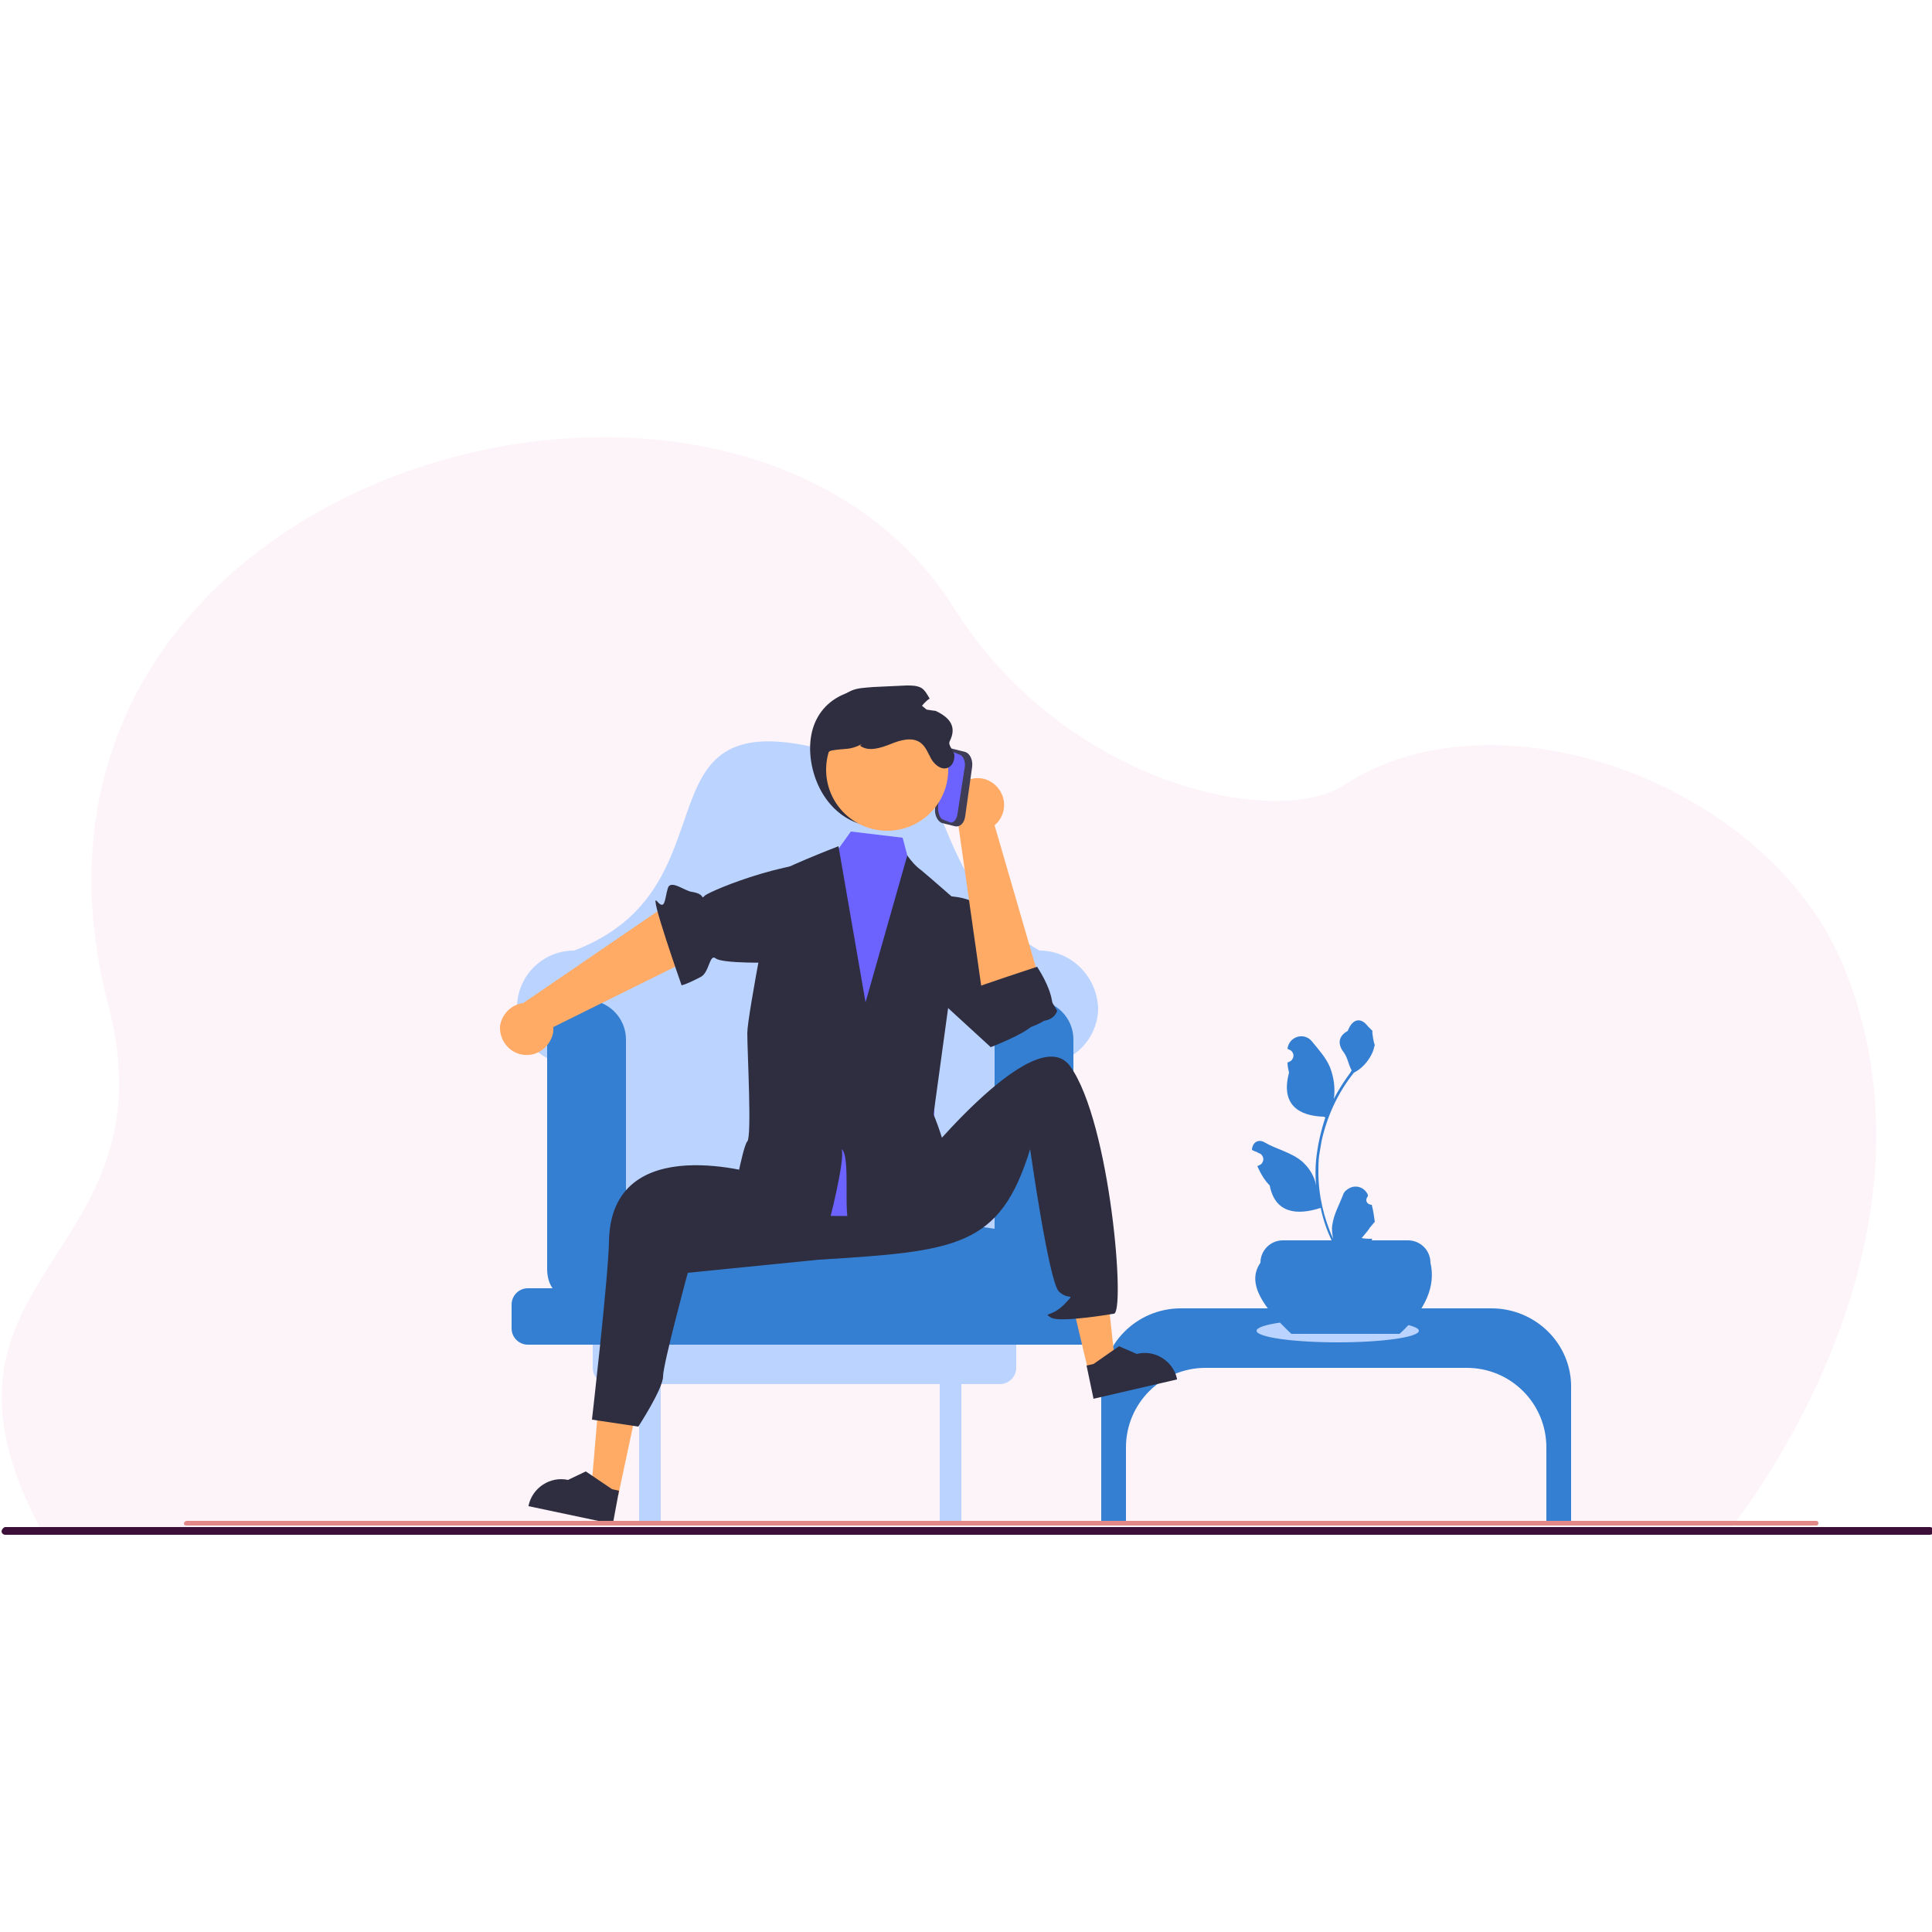 <?xml version="1.0" encoding="utf-8"?>
<!-- Generator: Adobe Illustrator 27.0.1, SVG Export Plug-In . SVG Version: 6.00 Build 0)  -->
<svg version="1.1" id="Layer_1" xmlns="http://www.w3.org/2000/svg" xmlns:xlink="http://www.w3.org/1999/xlink" x="0px" y="0px"
	 viewBox="0 0 250 250" style="enable-background:new 0 0 250 250;" xml:space="preserve">
<style type="text/css">
	.st0{fill:#FDF4F9;enable-background:new    ;}
	.st1{fill:#3B0F37;}
	.st2{fill:#347FD1;}
	.st3{fill:#BBD4FF;}
	.st4{fill:#FFAB66;}
	.st5{fill:#2F2E41;}
	.st6{fill:#6C63FF;}
	.st7{fill:#3F3D56;}
	.st8{fill:#E28888;}
</style>
<g id="Layer_1_00000031921590747918313310000011181374856972039824_">
	<path class="st0" d="M5.4,198.1c-18-33.4,17.3-34.7,8.6-68.1C-4,60.9,95,33.6,123.4,78.6c14.6,23.2,41.9,28.6,50.5,23
		c20-13.1,55.5,0,64.9,24c14.5,36.8-15.2,72.6-15.2,72.6L5.4,198.1z"/>
	<path class="st1" d="M0.7,197.6h249c0.3,0,0.5,0.2,0.5,0.5v0c0,0.3-0.2,0.5-0.5,0.5H0.7c-0.3,0-0.5-0.2-0.5-0.5v0
		C0.3,197.8,0.5,197.6,0.7,197.6z"/>
	<g id="Group_12" transform="translate(0 0)">
		<path id="Path_351" class="st2" d="M177.5,155.9c-0.4,0-0.7-0.3-0.7-0.6c0-0.2,0.1-0.4,0.2-0.5l0-0.2l0,0
			c-0.4-0.9-1.4-1.3-2.3-0.9c-0.4,0.2-0.8,0.5-0.9,0.9c-0.5,1.3-1.2,2.5-1.4,3.9c-0.1,0.6,0,1.2,0.1,1.8c-1.2-2.7-1.9-5.6-1.9-8.6
			c0-0.7,0-1.5,0.1-2.2c0.1-0.6,0.2-1.2,0.3-1.8c0.7-3.2,2.1-6.3,4.2-8.9c1-0.5,1.8-1.4,2.3-2.4c0.2-0.4,0.3-0.8,0.4-1.2
			c-0.1,0-0.4-1.7-0.3-1.8c-0.2-0.2-0.4-0.4-0.6-0.6c-0.9-1.2-2-1-2.6,0.6c-1.3,0.7-1.3,1.8-0.5,2.8c0.5,0.7,0.6,1.6,1,2.3
			c0,0.1-0.1,0.1-0.1,0.2c-0.8,1.1-1.6,2.3-2.2,3.5c0.2-1.4,0-2.8-0.5-4.1c-0.5-1.2-1.4-2.2-2.3-3.3c-1-1.3-3-0.7-3.2,0.9
			c0,0,0,0,0,0c0.1,0.1,0.2,0.1,0.4,0.2c0.4,0.3,0.5,0.8,0.2,1.2c-0.1,0.2-0.4,0.3-0.6,0.4l0,0c0,0.4,0.1,0.9,0.2,1.3
			c-1.1,4.1,1.2,5.6,4.5,5.7c0.1,0,0.1,0.1,0.2,0.1c-0.6,1.8-1,3.6-1.2,5.5c-0.1,1.1-0.1,2.2,0,3.3l0,0c-0.2-1.2-0.9-2.3-1.8-3.1
			c-1.4-1.2-3.4-1.6-4.9-2.5c-0.5-0.3-1.1-0.2-1.4,0.3c-0.1,0.2-0.2,0.4-0.2,0.7c0,0,0,0,0,0c0.2,0.1,0.4,0.2,0.7,0.3
			c0.1,0.1,0.2,0.1,0.4,0.2c0.4,0.3,0.5,0.8,0.2,1.2c-0.1,0.2-0.4,0.3-0.6,0.4l0,0l0,0c0.4,0.9,0.9,1.8,1.6,2.5
			c0.7,3.6,3.5,3.9,6.6,2.9h0c0.3,1.5,0.8,2.9,1.4,4.2h5.2c0-0.1,0-0.1,0.1-0.2c-0.5,0-1,0-1.4-0.1c0.4-0.5,0.8-0.9,1.1-1.4
			c0,0,0,0,0,0c0.2-0.2,0.4-0.5,0.6-0.7l0,0C177.8,157.4,177.7,156.6,177.5,155.9L177.5,155.9z"/>
		<path id="Path_352" class="st2" d="M193,169.3h-40.2c-5.7,0-10.3,4.6-10.3,10.3v17.2h3.2v-9.5c0-5.7,4.6-10.3,10.3-10.3h33.8
			c5.7,0,10.3,4.6,10.3,10.3l0,0v9.5h3.2v-17.2C203.4,173.9,198.7,169.3,193,169.3L193,169.3z"/>
		<ellipse id="Ellipse_8" class="st3" cx="173.1" cy="172.2" rx="10.5" ry="1.5"/>
		<path id="Path_353" class="st2" d="M181.1,172.6h-14c-3.5-3.3-5.9-6.5-4-9.2c0-1.6,1.3-2.9,2.9-2.9l0,0h16.2
			c1.6,0,2.9,1.3,2.9,2.9l0,0C185.8,166.4,184.5,169.5,181.1,172.6z"/>
		<path id="Path_354" class="st3" d="M134.5,123c-16.8-9.5-10.3-34-28.7-26.2c-23.9-5.7-10.3,18.1-31.5,26.2c-4.1,0-7.4,3.3-7.4,7.4
			l0,0c0,4.1,3.3,7.4,7.4,7.4c0.1,0,0.2,0,0.3,0l2.8-0.1V161h54.2v-23.3l2.8,0.1c4.1,0.1,7.5-3,7.7-7.1c0-0.1,0-0.2,0-0.3l0,0
			C141.9,126.3,138.6,123,134.5,123L134.5,123z"/>
		<path id="Path_355" class="st3" d="M129.4,171.8H78.8c-1.2,0-2.1,1-2.1,2.1l0,0v3.1c0,1.2,1,2.1,2.1,2.1h0h3.9v18.1h2.8v-18.1
			h36.1v18.1h2.8v-18.1h5c1.2,0,2.1-1,2.1-2.1l0,0V174C131.5,172.8,130.6,171.8,129.4,171.8L129.4,171.8z"/>
		<path id="Path_356" class="st2" d="M139.8,166.7h-1.6c0.4-0.8,0.7-1.7,0.7-2.5v-29.7c0-2.8-2.3-5.1-5.1-5.1s-5.1,2.3-5.1,5.1v24.5
			c-38.2-5.4-13.3-5.3-47.7,0.2v-24.7c0-2.8-2.3-5.1-5.1-5.1c-2.8,0-5.1,2.3-5.1,5.1v29.7c0,0.9,0.2,1.8,0.7,2.5h-3.2
			c-1.2,0-2.1,1-2.1,2.1l0,0v3.1c0,1.2,1,2.1,2.1,2.1h0h71.5c1.2,0,2.1-1,2.1-2.1l0,0v-3.1C141.9,167.7,141,166.7,139.8,166.7
			L139.8,166.7z"/>
		<path id="Path_357" class="st4" d="M67.8,136.5c1.9,0.2,3.5-1.2,3.8-3c0-0.2,0-0.4,0-0.6l21.2-10.5l-5.2-6.2l-19.9,13.6
			c-1.6,0.2-2.8,1.5-3,3C64.6,134.6,65.9,136.3,67.8,136.5C67.8,136.5,67.8,136.5,67.8,136.5z"/>
		<path id="Path_358" class="st5" d="M114.5,117.4c0,0,2.1-4.1-4.4-5.6c-6.4-1.5-18.3,3.5-18.9,4.1s0.2-0.2-1.7-0.5
			c-0.9-0.1-2.8-1.7-3.1-0.4c-0.4,1.3-0.3,2.9-1.4,1.6s3.2,10.9,3.2,10.9s0.6-0.1,2.5-1.1c1.1-0.6,1.1-3,1.9-2.4
			c0.7,0.7,7.4,0.6,7.7,0.5c0.4-0.1,2-3.2,2-3.2L114.5,117.4z"/>
		<path id="Path_359" class="st4" d="M80,193.5l-3.5-0.7l1.2-14l5.2,1.1L80,193.5z"/>
		<path id="Path_360" class="st5" d="M79.3,197.2l-10.9-2.3l0-0.1c0.5-2.3,2.8-3.8,5.1-3.3l0,0l2.3-1.1l3.4,2.3l0.9,0.2L79.3,197.2z
			"/>
		<path id="Path_361" class="st4" d="M140.8,177.3l3.5-0.8l-1.5-13.9l-5.2,1.2L140.8,177.3z"/>
		<path id="Path_362" class="st5" d="M141.5,181l10.8-2.5l0-0.1c-0.5-2.3-2.9-3.8-5.2-3.2l0,0l-2.3-1l-3.3,2.3l-0.9,0.2L141.5,181z"
			/>
		<path id="Path_363" class="st5" d="M99.3,145.2l-0.6,6.9c0,0-19.7-6.3-19.9,8.6c-0.1,4.7-2.2,23-2.2,23l6,0.9c0,0,3.2-4.9,3.2-6.5
			c0-1.6,3.2-13.4,3.2-13.4L106,163c17.8-1.1,23.4-1.6,27.3-14.3c0,0,2.4,17,3.7,18.4c1.3,1.3,2.3,0,0.7,1.7c-1.7,1.7-2.8,1-1.7,1.7
			s8.1-0.5,8.1-0.5c1.6,0.2-0.4-24.7-5.6-32c-4.6-6.5-20.7,14-20.7,14L99.3,145.2z"/>
		<path id="Path_364" class="st5" d="M120.2,116c0,0,6-0.7,7.3,2.2c1.3,2.9,4.5,8.9,4.5,8.9s-1.7,0.7,0-1.1c0.8-0.8-0.6-0.3,0.3-0.6
			c1-0.3,1.3,0,1.3,0l3.2,5.4c0,0-0.3,1.2-1.9,1.3c-1.7,0,1-1.6-1.3,0.6c-1.2,1.2-5.4,2.8-5.4,2.8l-10.8-9.9L120.2,116z"/>
		<path id="Path_365" class="st6" d="M101.2,113.1l6.1-1.6l2.8-3.9l6.7,0.8l1.4,5.3l4.8,2.8c0,0-2.7,28.1-2,29.6
			c0.6,1.5-0.9,2.8-2.8,4.8c-1.9,2,1.6-0.2,2.1,1.9s3.7,4.5,0,4.4s-24.2,1-23.5-1.6s-1.4-3.3-0.4-4.9s1.6-0.7,1.3-3.1
			c-0.3-2.4,0-4,0-5.3s1.1-12.9,1.1-12.9L101.2,113.1z"/>
		<path id="Path_366" class="st5" d="M123.1,157.4c1.2,2.1-5.4,2.7-12.5,2.4c-0.1-0.5-0.4-1-0.7-1.5c-0.8-1.1,0.2-8.8-1-9.6
			c0.5,1.3-1.6,9.6-2,10.8c-6.4-0.5-12.2-1.7-12.2-3.1c0-0.4,1.4-8.1,2-8.7c0.6-0.6,0-11.6,0-14c0-2.4,3.5-19.8,3.5-20.4
			s8.3-3.8,8.3-3.8l3.5,20.2l5.4-19c0.5,0.7,1.1,1.4,1.8,1.9c1.1,0.9,5.3,4.6,5.3,4.6l-3.7,27c0,0,1.7,4.1,1.6,5.7
			c0,1.3-0.3,2.6-0.7,3.8C121.4,155.3,121.4,154.5,123.1,157.4z"/>
		<path id="Path_367" class="st4" d="M128.8,101.6c1.4,1.3,1.5,3.4,0.3,4.8c-0.1,0.1-0.3,0.3-0.4,0.4l6.6,22.7l-8,0.4l-3.4-23.9
			c-0.9-1.3-0.8-3,0.2-4.2C125.3,100.4,127.4,100.3,128.8,101.6C128.7,101.5,128.8,101.6,128.8,101.6z"/>
		<path id="Path_368" class="st5" d="M126,127.9c0.3-0.2,8.2-2.8,8.2-2.8s3.4,5,1.3,6.7c-2,1.6-6.5,2.1-6.5,2.1s-1.9-1.1-1.8-2.3
			C127.2,130.3,126,127.9,126,127.9z"/>
		<path id="Path_369" class="st7" d="M121,104.6l0.9-6.4c0.1-0.9,0.7-1.5,1.4-1.3l1.6,0.4c0.6,0.2,1,1,0.9,1.9l-0.9,6.4
			c-0.1,0.9-0.7,1.5-1.4,1.3l-1.6-0.4C121.3,106.3,120.9,105.4,121,104.6z"/>
		<path id="Path_370" class="st6" d="M121.4,104.2l0.9-5.8c0.1-0.8,0.6-1.3,1-1.1l1,0.4c0.4,0.2,0.7,1,0.5,1.8l-0.9,5.8
			c-0.1,0.8-0.6,1.3-1,1.1l-1-0.4C121.6,105.8,121.3,105,121.4,104.2z"/>
		<path id="Path_371" class="st5" d="M104.9,98.1c0.6,4.9,4,8.9,8.9,8.9c4.9,0,8.9-4,8.9-8.9c0-4.9-4-8.4-8.9-8.9
			C108.6,88.7,104.2,91.9,104.9,98.1z"/>
		<circle id="Ellipse_9" class="st4" cx="114.8" cy="99.6" r="7.9"/>
		<path id="Path_372" class="st5" d="M106.6,100.5c0.2,1.7,1.7,4.1,1.4,4.1c-0.3,0-2.8-7.1-0.3-7.5c1.8-0.3,2.2,0,3.8-0.8l-0.2,0.2
			c1.1,0.8,2.6,0.3,3.9-0.2c1.2-0.5,2.8-1,3.9-0.2c0.7,0.5,1,1.4,1.4,2.1c0.4,0.7,1.2,1.4,2,1.2c0.7-0.2,1-0.9,1-1.6
			c0-0.7-0.9-1.3-0.6-1.9c0.9-1.8,0.1-3-1.8-3.9c-0.7-0.1-1.4-0.2-2.1-0.3c0.4-0.5,0.8-1,1.3-1.3c-0.3-0.5-0.6-1.1-1.1-1.4
			c-0.6-0.3-1.2-0.3-1.9-0.3l-4.3,0.2c-1.1,0.1-2.2,0.1-3.1,0.6c-1.2,0.6-2,1.8-2.5,3C106,95.3,106.2,97.5,106.6,100.5z"/>
		<path id="Path_373" class="st8" d="M23.8,197.1c0,0.2,0.1,0.3,0.3,0.3c0,0,0,0,0,0h210.9c0.2,0,0.3-0.1,0.3-0.3s-0.1-0.3-0.3-0.3
			H24.1C23.9,196.9,23.8,197,23.8,197.1C23.8,197.1,23.8,197.1,23.8,197.1z"/>
	</g>
</g>
</svg>
